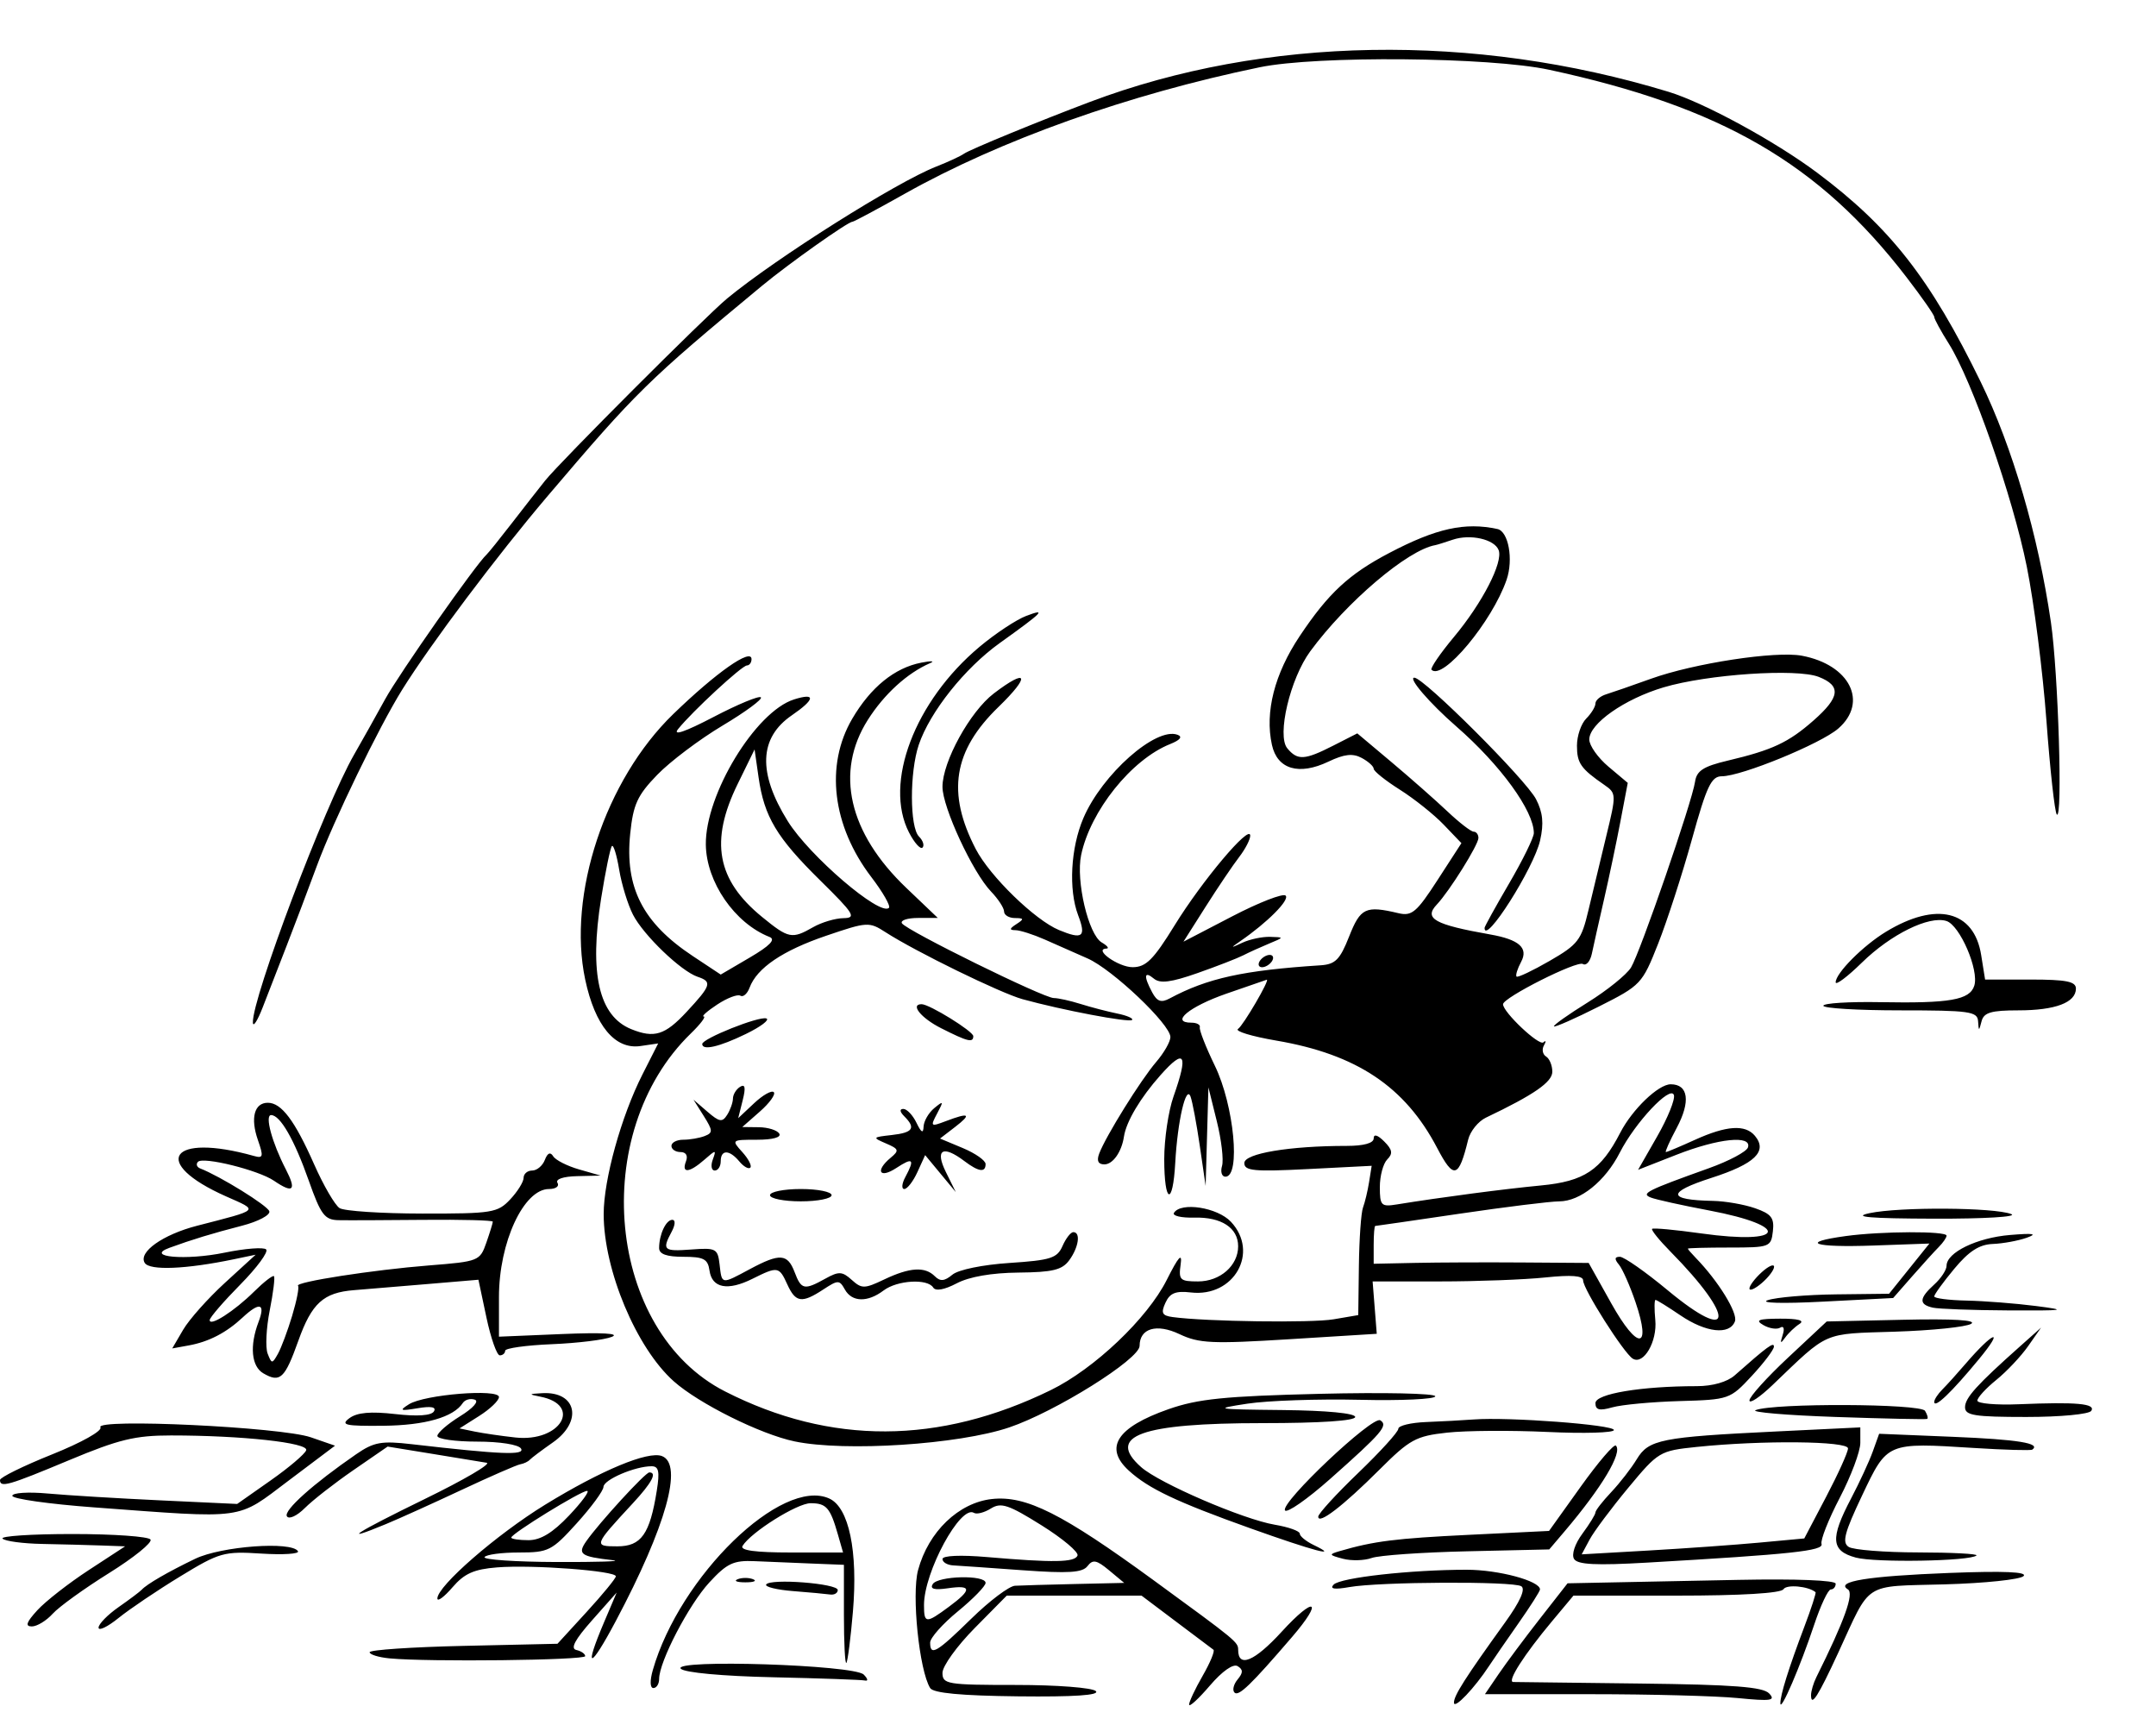 <?xml version="1.0" encoding="UTF-8" standalone="no"?>
<svg
   xmlns:dc="http://purl.org/dc/elements/1.1/"
   xmlns:cc="http://creativecommons.org/ns#"
   xmlns:rdf="http://www.w3.org/1999/02/22-rdf-syntax-ns#"
   xmlns:svg="http://www.w3.org/2000/svg"
   xmlns="http://www.w3.org/2000/svg"
   xmlns:sodipodi="http://sodipodi.sourceforge.net/DTD/sodipodi-0.dtd"
   xmlns:inkscape="http://www.inkscape.org/namespaces/inkscape"
   version="1.1"
   id="svg12351"
   width="350"
   height="280"
   viewBox="0 0 350 280"
   sodipodi:docname="mm62.svg"
   inkscape:version="1.0.2-2 (e86c870879, 2021-01-15)">
  <defs
     id="defs12355" />
  <sodipodi:namedview
     pagecolor="#ffffff"
     bordercolor="#666666"
     borderopacity="1"
     objecttolerance="10"
     gridtolerance="10"
     guidetolerance="10"
     inkscape:pageopacity="0"
     inkscape:pageshadow="2"
     inkscape:window-width="1368"
     inkscape:window-height="850"
     id="namedview12353"
     showgrid="false"
     inkscape:zoom="2.2857143"
     inkscape:cx="175"
     inkscape:cy="140"
     inkscape:window-x="-6"
     inkscape:window-y="-6"
     inkscape:window-maximized="1"
     inkscape:current-layer="g12359" />
  <g
     inkscape:groupmode="layer"
     inkscape:label="Image"
     id="g12359">
    <path
       style="fill:#000000"
       d="m 193.038,276.698 c -0.021,-0.441 0.968,-2.548 2.196,-4.683 1.229,-2.135 2.016,-4.041 1.75,-4.236 -0.266,-0.195 -3,-2.25 -6.076,-4.567 L 185.315,259 h -10.942 -10.942 l -5.216,5.281 c -2.869,2.905 -5.216,6.167 -5.216,7.25 0,1.848 0.73,1.969 11.95,1.969 6.633,0 12.395,0.445 12.95,1 0.667,0.667 -3.526,0.95 -12.58,0.849 -9.319,-0.104 -13.812,-0.527 -14.32,-1.348 -1.777,-2.875 -3.035,-15.159 -1.961,-19.148 1.675,-6.222 6.59,-10.948 11.995,-11.534 5.532,-0.6 11.373,2.336 26.251,13.193 C 200.741,266.331 201,266.544 201,267.801 c 0,2.986 2.651,1.882 7.066,-2.942 5.411,-5.913 6.866,-5.176 1.685,0.853 -6.673,7.765 -8.674,9.697 -9.345,9.026 -0.379,-0.379 -0.154,-1.335 0.501,-2.125 0.914,-1.102 0.917,-1.605 0.01,-2.165 -0.714,-0.442 -2.496,0.807 -4.511,3.161 -1.832,2.14 -3.347,3.53 -3.368,3.089 z M 157.671,262.75 c 2.948,-2.888 6.141,-5.296 7.095,-5.352 0.954,-0.056 5.334,-0.184 9.734,-0.283 l 8,-0.181 -2.457,-2.044 c -2.025,-1.685 -2.64,-1.805 -3.5,-0.683 -0.82,1.07 -3.078,1.214 -10.543,0.672 -5.225,-0.38 -10.287,-0.732 -11.25,-0.784 -0.963,-0.052 -1.75,-0.518 -1.75,-1.036 0,-0.56 2.94,-0.689 7.25,-0.317 10.765,0.927 14.203,0.871 14.67,-0.241 0.231,-0.55 -2.404,-2.766 -5.856,-4.924 -5.355,-3.349 -6.56,-3.747 -8.211,-2.716 -1.064,0.665 -2.301,0.982 -2.749,0.705 C 155.928,244.219 150,255.158 150,260.52 c 0,3.03 0.306,3.052 4.04,0.292 3.787,-2.8 3.74,-3.58 -0.183,-3.004 -2.177,0.319 -2.927,0.113 -2.441,-0.673 0.839,-1.357 8.583,-1.539 8.583,-0.201 0,0.513 -2.025,2.592 -4.5,4.62 -2.475,2.028 -4.5,4.308 -4.5,5.067 0,2.251 1.032,1.652 6.671,-3.87 z m 78.361,13.64 c -0.032,-1.139 1.802,-4.019 8.315,-13.059 2.424,-3.365 3.338,-5.408 2.617,-5.854 -1.357,-0.838 -23.011,-0.733 -27.916,0.136 -2.426,0.43 -3.231,0.303 -2.548,-0.402 1.104,-1.138 12.514,-2.412 21.594,-2.412 5.175,0 11.906,1.808 11.906,3.197 0,0.28 -1.578,2.758 -3.506,5.506 -1.928,2.748 -4.066,5.851 -4.75,6.895 -2.38,3.633 -5.681,7.095 -5.712,5.991 z m 52.99,0.104 c -0.029,-1.321 1.344,-5.715 3.885,-12.429 1.131,-2.989 1.952,-5.521 1.825,-5.626 -1.186,-0.977 -4.699,-1.3 -5.206,-0.48 C 289.121,258.613 282.664,259 272.156,259 h -16.726 l -3.465,4.145 c -4.558,5.451 -7.37,9.851 -6.313,9.875 0.467,0.011 9.713,0.123 20.549,0.25 15.213,0.178 19.997,0.545 21,1.609 1.1,1.167 0.316,1.282 -5.097,0.75 C 278.585,275.283 267.911,275 258.383,275 h -17.323 l 2.22,-3.262 c 1.221,-1.794 4.239,-5.844 6.707,-9 L 254.474,257 l 6.013,-0.122 c 3.307,-0.067 13.101,-0.263 21.763,-0.436 9.335,-0.186 15.75,0.067 15.75,0.622 0,0.515 -0.357,0.936 -0.793,0.936 -0.436,0 -1.654,2.587 -2.706,5.75 -2.238,6.727 -5.448,14.192 -5.479,12.743 z M 294,275.153 c 0,-0.649 0.389,-1.962 0.865,-2.917 4.554,-9.142 6.156,-13.606 5.114,-14.249 -2.096,-1.296 3.226,-2.156 16.521,-2.671 8.793,-0.341 12.676,-0.175 12,0.512 -0.55,0.559 -6.32,1.163 -12.822,1.344 -13.387,0.372 -11.861,-0.609 -17.264,11.1 C 295.151,275.344 294,277.138 294,275.153 Z m -188.023,-4.073 c 4.375,-15.256 20.941,-31.352 28.651,-27.839 3.188,1.453 4.666,8.534 3.832,18.364 -0.369,4.342 -0.848,8.083 -1.065,8.312 C 137.178,270.146 137,266.658 137,262.167 V 254 l -5.25,-0.209 c -2.888,-0.115 -7.05,-0.288 -9.25,-0.385 -3.428,-0.151 -4.48,0.344 -7.352,3.459 C 111.809,260.486 107,269.73 107,272.529 107,273.338 106.581,274 106.07,274 c -0.552,0 -0.59,-1.186 -0.093,-2.92 z m 30.032,-22.047 C 134.772,244.717 134.142,244 131.591,244 c -2.188,0 -9.664,4.691 -11.05,6.934 -0.447,0.723 2.075,1.066 7.83,1.066 h 8.489 z m -10.489,23.218 c -8.268,-0.184 -14.397,-0.75 -15,-1.386 -1.498,-1.58 28.108,-0.637 29.69,0.946 0.654,0.654 0.762,1.091 0.239,0.97 -0.522,-0.121 -7.241,-0.359 -14.93,-0.53 z M 63.25,269.187 c -1.788,-0.172 -3.247,-0.622 -3.244,-1 0.003,-0.378 6.866,-0.841 15.25,-1.03 L 90.5,266.814 l 4.725,-5.157 c 2.599,-2.836 4.736,-5.442 4.75,-5.789 0.035,-0.889 -13.507,-1.91 -19.271,-1.452 -3.765,0.299 -5.323,0.994 -7.249,3.233 -1.349,1.569 -2.453,2.385 -2.454,1.814 -0.002,-2.018 9.603,-10.374 17.499,-15.223 9.106,-5.592 16.709,-8.757 18.962,-7.892 3.485,1.337 0.675,11.383 -7.483,26.754 -4.227,7.963 -5.266,8.089 -1.924,0.232 L 100.111,258.5 96.119,263 c -2.791,3.146 -3.56,4.597 -2.556,4.823 0.79,0.178 1.437,0.628 1.437,1 5.32e-4,0.672 -25.523,0.964 -31.751,0.363 z M 99.5,253.251 c -5.247,-0.59 -5.799,-0.987 -4.312,-3.102 C 97.306,247.135 104.764,239 105.409,239 c 1.306,0 0.414,1.673 -2.667,5.001 C 96.368,250.885 96.326,251 100.217,251 c 3.881,0 5.274,-1.966 6.404,-9.033 0.499,-3.12 0.319,-3.967 -0.844,-3.967 -2.697,0 -7.776,2.177 -7.81,3.348 -0.018,0.634 -1.968,3.29 -4.333,5.902 -4.06,4.486 -4.584,4.75 -9.408,4.75 -2.809,0 -5.315,0.338 -5.567,0.75 -0.252,0.412 5.009,0.77 11.691,0.794 6.682,0.024 10.8,-0.108 9.15,-0.293 z M 92.378,246 c 2.085,-2.2 3.401,-4 2.925,-4 C 94.29,242 83,248.953 83,249.577 83,249.81 84.257,250 85.794,250 c 1.961,0 3.924,-1.192 6.584,-4 z M 16,264.196 c 0,-0.583 1.462,-2.082 3.25,-3.33 1.788,-1.248 3.475,-2.517 3.75,-2.818 0.834,-0.914 4.27,-2.902 8.695,-5.031 4.244,-2.041 15.654,-2.879 16.677,-1.225 0.27,0.436 -2.402,0.609 -5.937,0.384 -6.093,-0.388 -6.778,-0.195 -13.181,3.707 -3.715,2.264 -8.216,5.299 -10.004,6.744 -1.788,1.446 -3.25,2.151 -3.25,1.568 z m -9.924,-2.839 c 1.333,-1.453 5.082,-4.378 8.329,-6.5 L 20.31,251 16.405,250.86 c -2.148,-0.077 -6.455,-0.19 -9.571,-0.25 C 3.718,250.549 0.83,250.162 0.417,249.75 0.004,249.338 5.115,249 11.774,249 c 6.659,0 12.358,0.404 12.663,0.899 0.305,0.494 -2.724,2.943 -6.733,5.441 -4.009,2.498 -8.127,5.469 -9.151,6.601 C 7.528,263.074 6.006,264 5.171,264 4.04,264 4.271,263.324 6.076,261.358 Z m 122.65,-3.094 c -2.626,-0.207 -4.582,-0.688 -4.347,-1.07 0.628,-1.019 11.621,-0.169 11.621,0.898 0,0.499 -0.562,0.826 -1.25,0.727 -0.688,-0.099 -3.399,-0.349 -6.025,-0.556 z M 119.75,256.338 c 0.688,-0.277 1.812,-0.277 2.5,0 0.688,0.277 0.125,0.504 -1.25,0.504 -1.375,0 -1.938,-0.227 -1.25,-0.504 z M 218,253.012 c -2.288,-0.603 -2.33,-0.709 -0.5,-1.243 5.543,-1.617 9.04,-2.057 20.984,-2.638 l 12.984,-0.632 5.151,-7.199 c 2.833,-3.959 5.397,-6.953 5.697,-6.652 1.124,1.124 -2.267,6.794 -8.334,13.932 L 251.5,251.5 l -13.326,0.304 c -7.329,0.167 -14.304,0.656 -15.5,1.086 -1.196,0.43 -3.299,0.485 -4.674,0.123 z m 37.529,0.034 c -0.441,-0.713 0.132,-2.448 1.354,-4.101 1.165,-1.575 2.118,-3.127 2.118,-3.449 0,-0.321 1.151,-1.802 2.557,-3.29 1.406,-1.488 3.275,-3.896 4.153,-5.35 1.928,-3.194 3.95,-3.597 22.54,-4.498 L 302,231.692 v 2.512 c 0,1.382 -1.5,5.389 -3.333,8.906 -1.833,3.517 -3.167,6.891 -2.964,7.499 0.373,1.119 -4.834,1.676 -28.306,3.033 -8.317,0.481 -11.295,0.331 -11.868,-0.595 z m 30.172,-2.66 7.2,-0.668 3.55,-6.755 c 1.952,-3.715 3.55,-7.252 3.55,-7.859 0,-1.208 -13.95,-1.343 -24.595,-0.237 -5.974,0.621 -6.194,0.752 -11.086,6.642 -2.745,3.305 -5.566,7.085 -6.27,8.4 l -1.28,2.391 10.865,-0.622 c 5.976,-0.342 14.105,-0.923 18.065,-1.29 z m 15.55,2.434 c -4.016,-1.084 -4.174,-3.076 -0.758,-9.577 1.37,-2.608 2.958,-6.041 3.527,-7.629 l 1.035,-2.886 11.998,0.494 c 10.539,0.434 14.303,1.042 12.865,2.079 -0.229,0.165 -4.467,0.046 -9.417,-0.266 -14.245,-0.896 -14.097,-0.959 -18.208,7.701 -2.881,6.07 -3.292,7.651 -2.173,8.36 0.759,0.481 5.843,0.881 11.297,0.89 5.454,0.008 9.702,0.23 9.439,0.493 -0.934,0.934 -16.411,1.205 -19.606,0.343 z M 203,248.08 c -12,-4.289 -16.555,-6.45 -19.75,-9.371 -4.08,-3.73 -1.943,-7.037 6.445,-9.973 4.785,-1.675 9.097,-2.113 24.555,-2.492 10.312,-0.253 18.751,-0.074 18.751,0.398 7.7e-4,0.472 -5.512,0.729 -12.25,0.572 -6.738,-0.157 -14.951,0.125 -18.251,0.628 -5.634,0.858 -5.283,0.922 5.75,1.036 7.085,0.073 11.75,0.519 11.75,1.122 0,0.622 -5.677,1 -15.032,1 -19.771,0 -25.461,2.061 -19.718,7.142 2.965,2.623 16.557,8.481 21.692,9.348 2.232,0.377 4.058,1.027 4.058,1.445 0,0.418 1.012,1.248 2.25,1.844 4.432,2.138 0.071,0.989 -10.25,-2.699 z M 69,243.294 c 6.325,-3.082 10.825,-5.719 10,-5.859 -0.825,-0.14 -4.779,-0.789 -8.786,-1.442 l -7.286,-1.187 -5.56,3.829 c -3.058,2.106 -6.602,4.871 -7.876,6.145 -1.28,1.28 -2.584,1.881 -2.916,1.344 -0.576,-0.933 4.241,-5.249 11.243,-10.073 2.875,-1.981 4.082,-2.2 9,-1.633 14.572,1.678 18.453,1.833 17.757,0.707 C 84.179,234.48 81.134,234 77.441,234 73.898,234 71,233.587 71,233.082 c 0,-0.505 1.655,-1.941 3.677,-3.191 2.145,-1.326 3.138,-2.452 2.384,-2.703 -0.711,-0.237 -1.578,0.007 -1.927,0.541 -1.506,2.308 -6.13,3.634 -12.903,3.7 -6.213,0.061 -7.012,-0.119 -5.5,-1.237 1.241,-0.918 3.451,-1.117 7.407,-0.665 3.604,0.412 5.877,0.258 6.3,-0.426 0.442,-0.716 -0.432,-0.887 -2.638,-0.519 -2.839,0.474 -3.036,0.385 -1.413,-0.641 C 68.894,226.355 81,225.381 81,226.765 c 0,0.571 -1.441,1.951 -3.203,3.067 l -3.203,2.028 2.453,0.508 c 1.349,0.279 4.332,0.714 6.628,0.965 7.29,0.798 10.958,-5.283 4.003,-6.636 -1.92,-0.374 -1.876,-0.44 0.373,-0.56 5.565,-0.297 6.6,4.575 1.7,7.998 -1.788,1.248 -3.475,2.517 -3.75,2.818 -0.275,0.301 -0.971,0.63 -1.547,0.731 -0.576,0.1 -4.851,1.966 -9.5,4.146 -4.649,2.18 -10.195,4.686 -12.325,5.568 -7.683,3.182 -4.901,1.391 6.372,-4.103 z m 145,2.888 c 0,-0.475 2.925,-3.673 6.5,-7.106 3.575,-3.433 6.5,-6.654 6.5,-7.159 0,-0.504 2.025,-0.996 4.5,-1.092 2.475,-0.096 5.963,-0.285 7.75,-0.419 5.669,-0.426 22.75,0.861 22.75,1.714 0,0.451 -4.838,0.593 -10.75,0.315 -5.912,-0.277 -13.26,-0.228 -16.328,0.109 -5.081,0.558 -6.061,1.095 -11,6.024 C 218.02,244.458 214,247.543 214,246.182 Z M 15.25,244.675 C 7.963,244.136 2,243.291 2,242.798 c 0,-0.493 2.587,-0.661 5.75,-0.372 3.163,0.289 11.375,0.788 18.25,1.109 l 12.5,0.585 5.425,-3.81 c 2.984,-2.095 5.586,-4.305 5.783,-4.91 C 50.105,234.183 39.286,233 27.764,233 c -5.827,0 -8.462,0.638 -16.507,4 C 1.346,241.141 0,241.528 0,240.233 c 0,-0.422 3.807,-2.293 8.461,-4.159 4.772,-1.913 8.19,-3.829 7.84,-4.396 -0.917,-1.484 29.34,-0.044 34.165,1.626 l 3.92,1.357 -7.532,5.669 c -8.573,6.452 -6.669,6.191 -31.604,4.345 z m 193.352,0.489 c -0.772,-1.25 14.204,-15.403 15.47,-14.62 1.333,0.824 0.297,2.036 -8.132,9.509 -3.729,3.306 -7.031,5.606 -7.338,5.11 z M 129,233.968 c -5.54,-1.153 -15.554,-6.135 -19.63,-9.764 C 103.298,218.796 98,206.152 98,197.065 c 0,-5.602 2.845,-15.853 6.283,-22.637 l 2.564,-5.059 -2.873,0.422 c -4.134,0.607 -7.385,-3.302 -8.974,-10.792 C 92.08,145.24 98.269,126.581 109.293,115.909 116.282,109.144 122,105.13 122,106.992 c 0,0.555 -0.338,1.016 -0.75,1.025 -0.82,0.018 -8.886,7.477 -11.179,10.337 -0.917,1.143 1.14,0.44 5.74,-1.963 3.943,-2.06 7.413,-3.5 7.712,-3.201 0.299,0.299 -2.509,2.367 -6.24,4.595 -3.731,2.229 -8.496,5.821 -10.59,7.984 -3.224,3.33 -3.896,4.792 -4.386,9.546 -0.902,8.738 2.041,14.493 10.159,19.871 l 4.536,3.004 4.707,-2.759 c 3.281,-1.923 4.255,-2.936 3.216,-3.345 -5.653,-2.221 -10.266,-8.91 -10.342,-14.994 -0.1,-8.136 8.061,-21.575 14.306,-23.557 3.598,-1.142 3.45,-0.025 -0.341,2.57 -5.33,3.649 -5.551,9.328 -0.668,17.18 3.515,5.652 15.007,15.495 16.43,14.072 0.296,-0.296 -0.99,-2.541 -2.858,-4.988 -6.344,-8.311 -7.532,-18.144 -3.105,-25.698 2.998,-5.116 6.874,-8.265 11.214,-9.11 1.616,-0.315 2.264,-0.281 1.439,0.076 -3.705,1.602 -7.462,5.022 -10.119,9.212 -5.38,8.483 -3.124,18.336 6.245,27.272 l 5.116,4.88 h -3.18 c -1.749,0 -2.939,0.391 -2.644,0.868 0.719,1.163 23.002,12.132 24.645,12.132 0.712,0 2.676,0.434 4.365,0.965 1.689,0.531 4.362,1.228 5.939,1.549 1.577,0.321 2.661,0.79 2.409,1.043 -0.467,0.467 -11.399,-1.606 -17.777,-3.37 -3.598,-0.995 -17.363,-7.723 -22.245,-10.873 -2.658,-1.714 -2.964,-1.696 -9.631,0.573 -7.075,2.409 -11.252,5.239 -12.436,8.426 -0.371,0.997 -1.042,1.585 -1.493,1.307 -0.451,-0.279 -2.141,0.365 -3.757,1.43 -1.616,1.065 -2.604,1.939 -2.197,1.943 0.407,0.004 -0.533,1.244 -2.091,2.757 -16.689,16.208 -13.62,48.34 5.55,58.101 17.134,8.724 34.742,8.654 52.884,-0.212 7.074,-3.457 15.676,-11.629 18.823,-17.881 1.922,-3.819 2.54,-4.506 2.258,-2.509 -0.354,2.509 -0.108,2.75 2.818,2.75 3.592,0 6.516,-2.561 6.516,-5.706 0,-2.988 -2.719,-4.767 -7.109,-4.652 -2.118,0.056 -3.608,-0.291 -3.312,-0.77 1.122,-1.815 7.055,-0.889 9.246,1.443 4.66,4.96 0.507,12.293 -6.499,11.476 -2.465,-0.288 -3.409,0.094 -4.126,1.668 -0.765,1.679 -0.555,2.092 1.184,2.328 5.432,0.735 22.534,0.97 26.115,0.36 l 4,-0.682 0.103,-7.982 c 0.056,-4.39 0.357,-8.657 0.669,-9.482 0.311,-0.825 0.755,-2.685 0.987,-4.134 l 0.42,-2.634 -10.339,0.528 C 203.578,190.207 202,190.058 202,188.786 202,187.227 209.33,186 218.647,186 221.394,186 223,185.552 223,184.786 c 0,-0.76 0.639,-0.575 1.707,0.493 1.333,1.333 1.443,1.971 0.5,2.914 C 224.543,188.857 224,190.874 224,192.675 c 0,3.014 0.219,3.24 2.75,2.829 7.159,-1.16 17.374,-2.505 23.432,-3.084 6.993,-0.669 9.711,-2.479 12.84,-8.55 1.959,-3.801 6.197,-7.871 8.196,-7.871 2.874,0 3.258,2.802 0.972,7.086 -1.149,2.153 -1.936,3.914 -1.749,3.914 0.187,0 2.302,-0.89 4.7,-1.978 5.148,-2.336 8.186,-2.538 9.754,-0.649 2.09,2.518 -0.011,4.549 -7.051,6.816 -7.306,2.353 -7.221,3.594 0.257,3.74 1.98,0.039 5.043,0.573 6.805,1.187 2.654,0.925 3.152,1.569 2.899,3.75 -0.296,2.554 -0.508,2.633 -7.057,2.633 -3.713,0 -6.751,0.08 -6.75,0.179 9.9e-4,0.098 0.581,0.773 1.288,1.5 3.654,3.754 6.87,8.972 6.356,10.311 -0.866,2.256 -4.712,1.827 -8.857,-0.99 -2.023,-1.375 -3.838,-2.5 -4.031,-2.5 -0.194,0 -0.21,1.462 -0.037,3.25 0.34,3.508 -1.909,7.368 -3.662,6.284 C 263.592,219.63 257,209.24 257,207.838 c 0,-0.779 -1.885,-0.926 -6.147,-0.481 C 247.473,207.711 239.784,208 233.767,208 h -10.939 l 0.336,4.25 0.336,4.25 -14.212,0.882 c -12.512,0.777 -14.642,0.678 -17.808,-0.824 C 187.765,214.794 185,215.606 185,218.459 c 0,2.162 -13.649,10.697 -21.177,13.242 -8.209,2.775 -26.624,3.974 -34.823,2.267 z m 136.516,-22.574 c -0.905,-2.665 -2.121,-5.419 -2.703,-6.12 C 262.055,204.361 262.099,204 262.969,204 c 0.668,0 4.153,2.44 7.745,5.421 10.766,8.936 11.097,4.521 0.469,-6.258 -1.824,-1.85 -3.167,-3.513 -2.984,-3.696 0.183,-0.183 3.773,0.15 7.979,0.741 13.661,1.917 14.711,-1.192 1.26,-3.732 -4.366,-0.824 -8.613,-1.764 -9.438,-2.088 -1.669,-0.655 -0.717,-1.137 9.425,-4.768 3.259,-1.167 6.109,-2.684 6.333,-3.371 0.667,-2.041 -4.788,-1.481 -11.608,1.191 l -6.229,2.441 3.119,-5.452 c 1.716,-2.999 2.928,-6.01 2.695,-6.691 -0.56,-1.632 -6.291,4.472 -8.781,9.352 -2.372,4.649 -6.423,7.908 -9.839,7.914 -1.438,0.003 -8.69,0.9 -16.115,1.995 -7.425,1.095 -13.613,1.993 -13.75,1.995 -0.138,0.003 -0.25,1.385 -0.25,3.072 v 3.067 l 6.75,-0.143 c 3.712,-0.079 11.565,-0.109 17.451,-0.067 l 10.701,0.076 3.676,6.573 c 4.279,7.651 6.561,7.547 3.938,-0.179 z M 111.459,164.25 c 4.006,-4.309 4.191,-4.898 1.791,-5.7 -2.692,-0.899 -8.79,-6.757 -10.49,-10.076 -0.838,-1.636 -1.846,-4.917 -2.241,-7.292 -0.395,-2.375 -0.927,-4.108 -1.182,-3.853 -0.256,0.256 -1.044,4.082 -1.752,8.503 -1.952,12.194 -0.366,19.088 4.881,21.215 3.744,1.518 5.485,0.976 8.994,-2.798 z M 132,150.5 c 1.375,-0.786 3.588,-1.445 4.918,-1.465 2.156,-0.032 1.748,-0.695 -3.774,-6.132 -7.069,-6.96 -9.084,-10.332 -10,-16.732 l -0.647,-4.523 -2.748,5.613 c -4.546,9.283 -3.392,15.57 3.96,21.575 4.316,3.525 4.849,3.632 8.292,1.664 z M 298,230 c -7.975,-0.275 -13.825,-0.772 -13,-1.105 2.904,-1.17 26.771,-1.075 27.503,0.11 0.383,0.62 0.539,1.21 0.347,1.311 C 312.658,230.417 305.975,230.275 298,230 Z m 21,-1.577 c 0,-1.526 1.897,-3.625 8.971,-9.923 l 3.37,-3 -2.097,3 c -1.153,1.65 -3.48,4.12 -5.17,5.489 -1.69,1.369 -3.073,2.879 -3.073,3.357 0,0.477 3.038,0.742 6.75,0.589 9.382,-0.387 12.474,-0.107 11.75,1.065 -0.345,0.558 -5.01,1 -10.559,1 C 320.556,230 319,229.753 319,228.423 Z m -60,-0.672 C 259,226.242 266.429,225 275.458,225 c 2.546,0 4.934,-0.68 6.144,-1.75 5.33,-4.712 6.396,-5.491 6.371,-4.655 -0.015,0.498 -1.634,2.634 -3.599,4.748 -3.528,3.796 -3.671,3.846 -11.723,4.078 -4.483,0.129 -9.389,0.586 -10.901,1.015 -2.104,0.597 -2.75,0.436 -2.75,-0.686 z m 25,-0.433 c 0,-0.599 2.823,-3.727 6.273,-6.953 l 6.273,-5.865 12.477,-0.278 c 8.028,-0.179 11.942,0.055 10.977,0.656 -0.825,0.514 -6.392,1.089 -12.372,1.278 -11.878,0.376 -10.67,-0.151 -19.878,8.661 -2.062,1.974 -3.75,3.099 -3.75,2.5 z m 30,0.233 c 0,-0.382 0.593,-1.287 1.318,-2.012 0.725,-0.725 2.424,-2.605 3.775,-4.179 4.517,-5.259 6.448,-5.931 2.179,-0.758 C 316.806,226.014 314,228.695 314,227.551 Z M 42.75,222.918 c -1.946,-1.132 -2.255,-4.459 -0.775,-8.353 1.151,-3.028 0.18,-3.29 -2.6,-0.7 -2.652,2.47 -5.477,3.933 -8.74,4.525 l -2.674,0.485 1.77,-3.029 C 30.704,214.18 33.75,210.758 36.5,208.24 l 5,-4.577 -3.5,0.731 c -7.805,1.629 -13.718,1.872 -14.507,0.595 -1.078,-1.744 2.94,-4.593 8.501,-6.028 10.317,-2.663 10.05,-2.395 4.729,-4.754 -12.438,-5.515 -9.102,-10.394 4.495,-6.575 1.512,0.425 1.589,0.114 0.648,-2.587 C 40.622,181.477 41.283,179 43.478,179 c 2.208,0 4.363,2.864 7.52,9.995 1.518,3.431 3.378,6.628 4.131,7.106 0.754,0.478 6.805,0.875 13.446,0.884 11.34,0.014 12.208,-0.126 14.25,-2.299 C 84.022,193.413 85,191.838 85,191.186 85,190.534 85.627,190 86.393,190 c 0.766,0 1.69,-0.775 2.054,-1.722 0.44,-1.146 0.894,-1.344 1.359,-0.593 0.384,0.621 2.272,1.58 4.196,2.132 l 3.498,1.003 -3.809,0.09 C 91.425,190.963 90.132,191.405 90.5,192 c 0.34,0.55 -0.278,1 -1.373,1 C 85.015,193 81,201.662 81,210.531 v 6.437 l 10.25,-0.429 c 6.487,-0.272 9.454,-0.105 8.08,0.454 -1.193,0.486 -5.578,1.024 -9.744,1.195 -4.166,0.172 -7.577,0.649 -7.58,1.062 -0.004,0.412 -0.395,0.75 -0.87,0.75 -0.475,0 -1.449,-2.762 -2.166,-6.137 l -1.302,-6.137 -8.584,0.724 c -4.721,0.398 -9.95,0.833 -11.618,0.966 -4.962,0.396 -6.853,2.112 -9.026,8.192 -2.211,6.186 -2.967,6.892 -5.69,5.309 z m 4.682,-9.358 c 0.737,-2.45 1.164,-4.631 0.949,-4.846 -0.605,-0.605 12.184,-2.594 21.315,-3.315 7.999,-0.632 8.221,-0.72 9.25,-3.672 C 79.525,200.063 80,198.52 80,198.298 c 0,-0.222 -5.062,-0.354 -11.25,-0.294 -6.188,0.06 -12.404,0.084 -13.815,0.053 -2.234,-0.05 -2.855,-0.878 -4.813,-6.424 C 47.769,184.966 45.49,181 44.013,181 c -1.066,0 0.148,4.477 2.388,8.808 1.776,3.434 1.204,3.982 -1.928,1.847 -2.531,-1.726 -11.521,-3.957 -12.344,-3.063 -0.346,0.375 -0.178,0.856 0.372,1.07 3.247,1.259 10.919,6.011 11.219,6.948 0.195,0.61 -1.799,1.666 -4.432,2.346 -4.836,1.249 -8.132,2.252 -11.787,3.589 -4.075,1.49 2.669,2.082 8.957,0.786 3.317,-0.683 6.354,-0.919 6.749,-0.524 0.395,0.395 -1.496,2.963 -4.202,5.706 -2.706,2.743 -4.939,5.329 -4.962,5.746 -0.065,1.167 3.997,-1.431 7.208,-4.61 1.584,-1.568 3.035,-2.693 3.224,-2.5 0.189,0.193 -0.121,2.694 -0.689,5.557 -0.568,2.863 -0.722,6.013 -0.342,7 0.654,1.697 0.744,1.699 1.669,0.051 0.538,-0.959 1.582,-3.747 2.319,-6.197 z m 241.962,3.138 c 0.339,-1.048 0.173,-1.549 -0.398,-1.196 -0.539,0.333 -1.772,0.145 -2.739,-0.418 -1.388,-0.808 -0.81,-1.027 2.742,-1.039 2.919,-0.01 4.019,0.289 3.132,0.852 -0.752,0.477 -1.807,1.482 -2.344,2.235 -0.742,1.04 -0.836,0.935 -0.393,-0.434 z M 313.75,212.252 c -2.278,-0.519 -2.211,-1.525 0.25,-3.752 1.1,-0.995 2,-2.363 2,-3.04 0,-2.16 4.925,-4.551 10.295,-4.998 3.835,-0.319 4.547,-0.2 2.705,0.453 -1.375,0.487 -3.85,0.939 -5.5,1.004 -2.19,0.086 -3.878,1.175 -6.25,4.032 -1.788,2.153 -3.25,4.17 -3.25,4.482 0,0.312 2.362,0.616 5.25,0.676 2.888,0.06 7.95,0.455 11.25,0.879 5.314,0.682 4.799,0.764 -4.5,0.717 -5.775,-0.03 -11.287,-0.233 -12.25,-0.452 z M 287,211.035 c 1.375,-0.46 6.362,-0.881 11.083,-0.936 l 8.583,-0.1 3.274,-4.074 3.274,-4.074 -9.109,0.324 c -9.713,0.345 -12.132,-0.489 -4.464,-1.54 5.772,-0.791 16.36,-0.833 16.36,-0.065 0,0.314 -0.562,1.136 -1.25,1.827 -0.688,0.691 -2.638,2.84 -4.335,4.776 l -3.085,3.52 -11.415,0.589 c -6.582,0.339 -10.356,0.235 -8.915,-0.248 z M 127.818,208.5 c -1.341,-2.944 -1.552,-2.978 -5.665,-0.927 -4.018,2.004 -6.566,1.517 -6.973,-1.334 C 114.911,204.354 114.239,204 110.93,204 108.204,204 107,203.566 107,202.582 107,200.384 108.115,198 109.142,198 c 0.534,0 0.489,0.821 -0.107,1.934 -1.599,2.988 -1.337,3.223 3.215,2.883 3.984,-0.298 4.27,-0.146 4.566,2.433 0.378,3.283 0.236,3.262 4.922,0.75 4.867,-2.608 6.112,-2.523 7.261,0.5 1.086,2.858 1.553,2.955 5,1.042 2.176,-1.208 2.73,-1.18 4.272,0.21 1.624,1.465 2.064,1.458 5.284,-0.077 4.121,-1.965 6.598,-2.121 8.202,-0.517 0.877,0.877 1.568,0.816 2.849,-0.25 0.973,-0.81 4.917,-1.62 9.292,-1.908 6.676,-0.439 7.722,-0.774 8.589,-2.75 0.543,-1.238 1.33,-2.25 1.75,-2.25 1.232,0 0.877,2.462 -0.657,4.559 -1.156,1.58 -2.69,1.953 -8.25,2.006 -4.354,0.042 -7.988,0.675 -10.023,1.746 -1.989,1.047 -3.425,1.305 -3.809,0.685 -0.921,-1.49 -5.844,-1.201 -8.057,0.472 -2.599,1.966 -5.134,1.904 -6.285,-0.153 -0.884,-1.58 -1.103,-1.58 -3.514,0 -3.466,2.271 -4.483,2.129 -5.824,-0.815 z M 284,209.145 c 0,-0.459 0.9,-1.65 2,-2.645 1.1,-0.995 2,-1.39 2,-0.877 0,0.513 -0.9,1.703 -2,2.645 -1.1,0.942 -2,1.337 -2,0.877 z m 19.5,-12.226 c 4.891,-1.04 20.253,-0.941 23,0.147 1.118,0.443 -4.397,0.773 -12.5,0.748 -10.528,-0.033 -13.404,-0.278 -10.5,-0.895 z M 125,194 c 0,-0.55 2.25,-1 5,-1 2.75,0 5,0.45 5,1 0,0.55 -2.25,1 -5,1 -2.75,0 -5,-0.45 -5,-1 z m 64,-5.874 c 0,-3.231 0.675,-7.787 1.5,-10.126 2.449,-6.94 1.851,-7.938 -2.095,-3.5 -3.282,3.691 -5.576,7.548 -5.947,10 -0.375,2.482 -1.798,4.5 -3.172,4.5 -1.012,0 -1.287,-0.57 -0.844,-1.75 1.05,-2.804 6.742,-11.956 9.253,-14.878 1.268,-1.475 2.305,-3.294 2.305,-4.04 0,-2.053 -9.384,-10.961 -13.435,-12.754 -1.961,-0.868 -5.095,-2.253 -6.966,-3.078 -1.871,-0.825 -4.008,-1.507 -4.75,-1.515 -1.031,-0.012 -0.995,-0.244 0.151,-0.985 1.282,-0.828 1.246,-0.972 -0.25,-0.985 -0.963,-0.008 -1.75,-0.484 -1.75,-1.057 0,-0.573 -0.954,-2.035 -2.12,-3.25 -2.981,-3.105 -7.879,-13.666 -7.879,-16.991 -0.001,-4.08 4.466,-12.208 8.329,-15.155 5.543,-4.228 6.007,-2.894 0.76,2.188 -7.343,7.113 -8.431,13.915 -3.69,23.063 2.284,4.408 9.609,11.533 13.521,13.154 3.831,1.587 4.441,1.117 3.107,-2.394 -1.587,-4.174 -1.222,-10.956 0.851,-15.791 3.045,-7.104 11.756,-14.814 15.272,-13.518 0.872,0.322 0.446,0.857 -1.208,1.518 -6.255,2.498 -12.938,10.837 -14.435,18.012 -0.874,4.19 1.184,12.922 3.343,14.183 0.907,0.529 1.256,0.976 0.776,0.993 -2.218,0.077 1.929,3.029 4.245,3.022 2.164,-0.007 3.367,-1.207 6.823,-6.81 4.47,-7.247 12.195,-16.423 12.264,-14.567 0.022,0.613 -0.787,2.188 -1.799,3.5 -1.012,1.312 -3.461,4.94 -5.441,8.062 l -3.601,5.677 7.918,-4.116 c 4.355,-2.264 8.257,-3.778 8.67,-3.365 0.694,0.694 -2.961,4.365 -7.362,7.397 -1.647,1.134 -1.61,1.161 0.34,0.25 1.201,-0.561 3.226,-0.99 4.5,-0.953 2.313,0.068 2.313,0.069 -0.184,1.103 -1.375,0.569 -3.259,1.425 -4.187,1.901 -0.928,0.476 -4.266,1.773 -7.418,2.88 -4.265,1.499 -6.072,1.731 -7.063,0.909 -1.598,-1.326 -1.714,-0.442 -0.29,2.218 0.8,1.494 1.46,1.723 2.841,0.984 6.14,-3.286 11.934,-4.558 24.487,-5.376 2.408,-0.157 3.157,-0.912 4.648,-4.687 1.834,-4.642 2.668,-5.037 7.982,-3.776 2.197,0.521 2.969,-0.131 6.371,-5.385 l 3.871,-5.978 -2.871,-2.997 c -1.579,-1.648 -4.782,-4.205 -7.119,-5.681 -2.337,-1.476 -4.249,-3.006 -4.25,-3.399 -9.9e-4,-0.393 -0.879,-1.184 -1.951,-1.758 -1.453,-0.778 -2.827,-0.625 -5.394,0.6 -4.795,2.286 -8.306,1.246 -9.176,-2.718 -1.169,-5.32 0.416,-11.525 4.509,-17.654 4.656,-6.972 7.982,-10.058 14.559,-13.507 7.614,-3.993 12.261,-5.019 17.542,-3.876 1.792,0.388 2.616,4.944 1.487,8.228 -2.334,6.79 -10.374,16.435 -12.188,14.621 -0.242,-0.242 1.397,-2.641 3.642,-5.331 4.607,-5.519 8.008,-12.128 7.254,-14.094 -0.679,-1.771 -4.608,-2.658 -7.461,-1.686 -1.277,0.435 -2.547,0.83 -2.822,0.878 -4.474,0.779 -14.389,9.195 -20.298,17.228 -3.266,4.44 -5.453,13.672 -3.731,15.748 1.664,2.005 2.817,1.937 7.486,-0.443 l 3.88,-1.978 5.582,4.692 c 3.07,2.581 7.144,6.171 9.053,7.978 1.909,1.807 3.821,3.285 4.25,3.285 0.429,0 0.779,0.46 0.779,1.021 0,1.11 -4.718,8.657 -6.757,10.809 -2.151,2.27 -0.384,3.258 8.68,4.857 4.685,0.826 6.216,2.184 5.009,4.44 -0.602,1.124 -0.936,2.202 -0.743,2.395 0.193,0.193 2.616,-0.956 5.384,-2.554 4.596,-2.654 5.141,-3.364 6.279,-8.187 0.686,-2.905 1.998,-8.365 2.917,-12.134 1.626,-6.671 1.618,-6.889 -0.299,-8.216 C 256.612,124.762 256,123.885 256,121.032 c 0,-1.589 0.675,-3.564 1.5,-4.389 0.825,-0.825 1.5,-1.93 1.5,-2.455 0,-0.525 0.787,-1.197 1.75,-1.493 0.963,-0.296 4.225,-1.428 7.25,-2.516 7.014,-2.522 20.246,-4.543 24.509,-3.744 7.789,1.461 10.83,7.542 5.912,11.821 -2.835,2.466 -15.707,7.741 -18.905,7.747 -1.705,0.003 -2.455,1.586 -4.856,10.25 -1.562,5.635 -4.029,13.253 -5.483,16.928 -2.589,6.545 -2.786,6.754 -9.625,10.202 -3.84,1.936 -7.117,3.384 -7.283,3.219 -0.165,-0.165 2.294,-1.911 5.465,-3.88 3.171,-1.969 6.34,-4.526 7.043,-5.682 1.503,-2.473 9.915,-26.872 10.393,-30.147 0.262,-1.792 1.35,-2.493 5.329,-3.435 7.217,-1.708 9.827,-2.928 13.889,-6.495 4.325,-3.797 4.549,-5.645 0.861,-7.091 -3.575,-1.402 -18.059,-0.425 -25.192,1.699 C 263.712,113.461 258,117.468 258,120.03 c 0,0.986 1.405,2.975 3.123,4.42 l 3.123,2.627 -1.181,6.211 c -0.649,3.416 -1.852,9.136 -2.673,12.711 -0.821,3.575 -1.708,7.531 -1.971,8.791 -0.263,1.26 -0.919,2.019 -1.457,1.686 C 256.005,155.885 244,161.933 244,163.008 c 0,1.289 5.852,6.813 6.551,6.184 0.423,-0.381 0.465,-0.161 0.093,0.489 -0.372,0.649 -0.219,1.464 0.34,1.809 0.559,0.345 1.016,1.456 1.016,2.468 0,1.68 -2.971,3.735 -10.778,7.456 -1.253,0.597 -2.553,2.211 -2.888,3.586 -1.529,6.266 -2.338,6.481 -5.029,1.338 -5.208,-9.954 -13.066,-15.202 -26.093,-17.427 -4.009,-0.685 -6.814,-1.538 -6.235,-1.896 0.823,-0.509 5.256,-8.098 4.666,-7.988 -0.078,0.015 -3.032,1.035 -6.565,2.268 -6.045,2.109 -9.168,4.706 -5.661,4.706 0.871,0 1.482,0.338 1.359,0.75 -0.123,0.412 0.977,3.225 2.446,6.25 3.117,6.421 4.218,18 1.711,18 -0.587,0 -0.835,-0.787 -0.55,-1.75 0.284,-0.963 -0.097,-4.225 -0.848,-7.25 l -1.365,-5.5 -0.224,8 -0.224,8 -0.948,-6.5 c -0.521,-3.575 -1.197,-7.175 -1.501,-8 -0.734,-1.99 -2.114,3.973 -2.485,10.743 C 190.395,195.893 189,195.411 189,188.126 Z m -42.035,2.94 c 1.578,-2.949 1.266,-3.263 -1.465,-1.474 -2.736,1.792 -3.468,0.456 -0.912,-1.665 1.422,-1.18 1.343,-1.423 -0.75,-2.321 -2.253,-0.967 -2.22,-1.016 0.912,-1.368 3.473,-0.39 3.967,-1.121 2.05,-3.038 -0.739,-0.739 -0.797,-1.2 -0.153,-1.2 0.576,0 1.535,1.012 2.132,2.25 0.777,1.612 1.104,1.788 1.153,0.622 0.037,-0.895 0.816,-2.245 1.731,-3 1.508,-1.244 1.552,-1.163 0.472,0.863 -1.133,2.126 -1.064,2.187 1.401,1.25 3.818,-1.452 4.265,-1.174 1.514,0.94 l -2.448,1.882 3.698,1.545 c 2.034,0.85 3.698,2.018 3.698,2.596 0,1.429 -1.123,1.272 -3.441,-0.481 -3.513,-2.657 -4.816,-1.884 -3.003,1.782 l 1.607,3.25 -2.488,-3 -2.488,-3 -1.254,2.75 c -0.69,1.512 -1.648,2.75 -2.129,2.75 -0.481,0 -0.409,-0.87 0.161,-1.934 z M 111.362,188.5 c 0.351,-0.914 0.002,-1.5 -0.893,-1.5 C 109.661,187 109,186.55 109,186 c 0,-0.55 0.863,-1 1.918,-1 1.055,0 2.613,-0.267 3.462,-0.593 1.376,-0.528 1.362,-0.882 -0.129,-3.25 L 112.579,178.5 l 2.272,1.96 c 1.938,1.672 2.408,1.745 3.195,0.5 0.508,-0.803 0.931,-1.996 0.939,-2.651 0.008,-0.655 0.531,-1.51 1.161,-1.899 0.818,-0.505 0.938,0.122 0.419,2.191 l -0.727,2.899 2.577,-2.421 c 1.418,-1.331 2.856,-2.142 3.197,-1.801 0.341,0.341 -0.67,1.753 -2.246,3.139 l -2.865,2.52 2.691,0.032 c 1.48,0.017 2.969,0.482 3.309,1.032 0.375,0.606 -1.041,1 -3.596,1 -4.155,0 -4.189,0.028 -2.398,2.006 0.999,1.103 1.582,2.239 1.297,2.524 -0.285,0.285 -1.087,-0.168 -1.783,-1.006 C 118.407,186.581 117,186.57 117,188.5 c 0,0.825 -0.436,1.5 -0.969,1.5 -0.533,0 -0.681,-0.787 -0.33,-1.75 0.608,-1.667 0.543,-1.667 -1.36,0 -2.451,2.146 -3.749,2.255 -2.979,0.25 z M 114,169.464 c 0,-0.879 9.221,-4.558 10.406,-4.152 0.602,0.206 -0.903,1.346 -3.344,2.531 -4.299,2.089 -7.062,2.723 -7.062,1.62 z m 38.75,-2.581 C 149.52,165.247 147.705,163 149.614,163 c 1.266,0 8.386,4.401 8.386,5.184 0,1.123 -0.905,0.899 -5.25,-1.301 z M 41.052,165.972 C 40.918,162.025 52.739,130.739 57.476,122.5 c 1.265,-2.2 3.535,-6.25 5.044,-9 2.299,-4.188 14.702,-21.869 16.485,-23.5 0.301,-0.275 2.11,-2.524 4.021,-4.997 C 84.937,82.53 87.4,79.38 88.5,78.004 90.915,74.982 114.552,51.334 118.03,48.46 125.97,41.9 145.527,29.564 152,27.033 c 1.925,-0.753 3.95,-1.692 4.5,-2.088 0.922,-0.663 12.208,-5.302 20.5,-8.426 28.285,-10.657 62.252,-11.242 93.871,-1.616 5.768,1.756 17.302,8.034 24.111,13.124 11.872,8.875 18.376,17.193 26.563,33.973 5.149,10.553 9.336,24.884 11.394,39 1.194,8.186 1.933,32.336 0.954,31.203 -0.334,-0.386 -1.088,-7.228 -1.678,-15.203 -0.589,-7.975 -2.022,-19.225 -3.185,-25 C 326.741,80.619 320.154,61.788 316.364,55.784 315.064,53.725 314,51.772 314,51.444 314,51.116 311.962,48.2 309.472,44.963 295.297,26.542 279.46,17.353 251.5,11.328 241.849,9.248 213.774,9.003 204.5,10.918 183.184,15.318 162.366,22.739 146.842,31.469 142.41,33.961 138.597,36 138.368,36 137.634,36 128.027,42.808 123.693,46.398 105.081,61.82 103.383,63.485 88.917,80.5 80.736,90.122 69.911,104.532 65.289,111.951 61.488,118.052 54.152,133.193 51.456,140.5 c -1.42,3.85 -3.634,9.7 -4.918,13 -1.284,3.3 -3.033,7.8 -3.885,10 -0.852,2.2 -1.573,3.313 -1.601,2.472 z M 321.116,165.75 C 321.012,164.183 319.694,164 308.5,164 c -6.875,0 -12.5,-0.338 -12.501,-0.75 -3.1e-4,-0.412 4.162,-0.674 9.25,-0.58 11.3,0.207 14.517,-0.357 15.252,-2.675 0.802,-2.526 -2.333,-9.806 -4.522,-10.501 -2.824,-0.896 -9.029,2.16 -13.73,6.762 -2.337,2.288 -4.25,3.725 -4.25,3.192 0,-1.48 4.442,-5.944 8.168,-8.208 8.162,-4.959 14.294,-3.46 15.451,3.777 L 322.256,159 h 7.372 C 335.435,159 337,159.311 337,160.465 337,162.736 333.653,164 327.639,164 c -4.39,0 -5.584,0.351 -5.95,1.75 -0.436,1.667 -0.463,1.667 -0.573,0 z M 204.5,156 c 0.34,-0.55 1.068,-1 1.618,-1 0.55,0 0.722,0.45 0.382,1 -0.34,0.55 -1.068,1 -1.618,1 -0.55,0 -0.722,-0.45 -0.382,-1 z m 36.5,-5.389 c 0,-0.214 1.8,-3.469 4,-7.234 2.2,-3.765 4,-7.433 4,-8.151 0,-3.612 -5.427,-11.073 -12.598,-17.321 C 232.092,114.151 228.52,110 229.598,110 c 1.54,0 18.116,16.547 19.76,19.725 1.108,2.142 1.285,3.925 0.663,6.681 C 249.004,140.916 241,153.519 241,150.611 Z m -93.426,-15.468 c -4.147,-8.019 0.907,-21.335 11.447,-30.16 2.574,-2.155 5.985,-4.411 7.58,-5.013 3.374,-1.274 2.769,-0.655 -4.301,4.406 -5.68,4.066 -11.348,11.187 -13.151,16.524 -1.496,4.429 -1.476,13.374 0.035,14.884 0.651,0.651 0.909,1.458 0.574,1.793 -0.335,0.335 -1.318,-0.76 -2.183,-2.434 z"
       id="path12924" />
  </g>
</svg>
